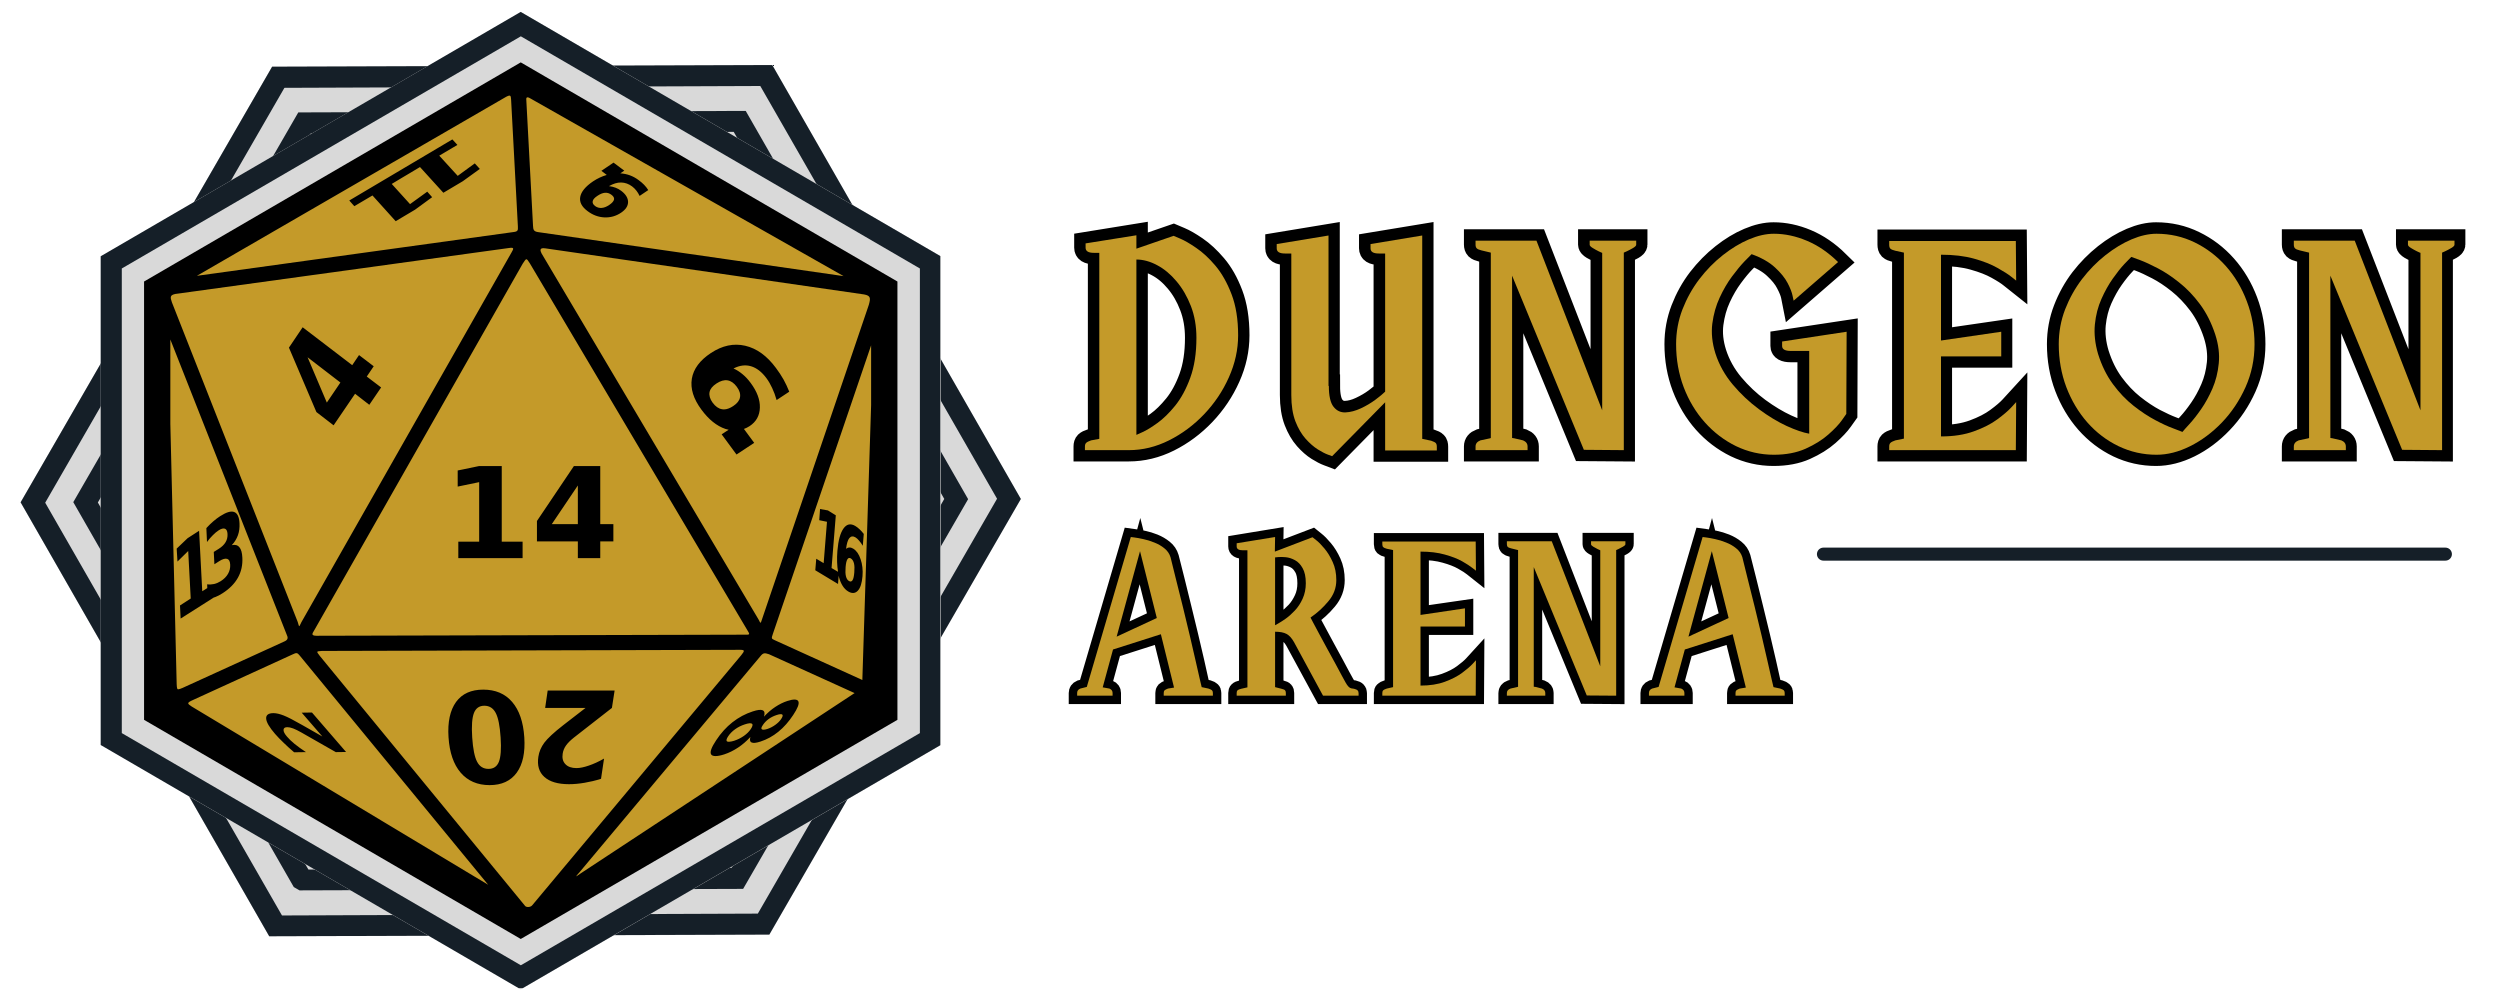<svg version="1.0" preserveAspectRatio="xMidYMid meet" viewBox="14.976 21.521 355.968 143.343" zoomAndPan="magnify" xmlns:xlink="http://www.w3.org/1999/xlink" xmlns="http://www.w3.org/2000/svg" style="max-height: 500px" width="355.968" height="143.343"><defs><g/><clipPath id="8b71cbf15e"><path clip-rule="nonzero" d="M 17 30 L 161 30 L 161 155 L 17 155 Z M 17 30"/></clipPath><clipPath id="6e261c02fc"><path clip-rule="nonzero" d="M 71.625 0 L 178.246 61.559 L 106.59 185.668 L -0.027 124.109 Z M 71.625 0"/></clipPath><clipPath id="c72994ec3e"><path clip-rule="nonzero" d="M 124.934 30.777 L 160.336 92.574 L 124.523 154.605 L 53.305 154.844 L 17.902 93.051 L 53.719 31.016 Z M 124.934 30.777"/></clipPath><clipPath id="9bc63cafcc"><path clip-rule="nonzero" d="M 17 30 L 161 30 L 161 155 L 17 155 Z M 17 30"/></clipPath><clipPath id="8d3affe3b4"><path clip-rule="nonzero" d="M 71.625 0 L 178.363 61.625 L 106.547 186.02 L -0.191 124.395 Z M 71.625 0"/></clipPath><clipPath id="322c5dbc0b"><path clip-rule="nonzero" d="M 71.629 0 L 178.238 61.555 L 106.613 185.609 L 0.004 124.059 Z M 71.629 0"/></clipPath><clipPath id="e7f52768b1"><path clip-rule="nonzero" d="M 124.934 30.777 L 160.332 92.566 L 124.52 154.594 L 53.309 154.832 L 17.91 93.043 L 53.723 31.016 Z M 124.934 30.777"/></clipPath><clipPath id="31e0b6db65"><path clip-rule="nonzero" d="M 25 37 L 153 37 L 153 149 L 25 149 Z M 25 37"/></clipPath><clipPath id="092fa494a6"><path clip-rule="nonzero" d="M 73.469 9.777 L 168.855 64.852 L 104.75 175.887 L 9.363 120.816 Z M 73.469 9.777"/></clipPath><clipPath id="cbf118ad98"><path clip-rule="nonzero" d="M 121.164 37.316 L 152.836 92.602 L 120.793 148.098 L 57.078 148.312 L 25.406 93.027 L 57.449 37.527 Z M 121.164 37.316"/></clipPath><clipPath id="e4b26156ac"><path clip-rule="nonzero" d="M 25 37 L 153 37 L 153 149 L 25 149 Z M 25 37"/></clipPath><clipPath id="4727591298"><path clip-rule="nonzero" d="M 73.469 9.777 L 168.973 64.918 L 105.031 175.668 L 9.527 120.531 Z M 73.469 9.777"/></clipPath><clipPath id="d8121766cf"><path clip-rule="nonzero" d="M 73.469 9.781 L 168.844 64.848 L 104.77 175.832 L 9.391 120.766 Z M 73.469 9.781"/></clipPath><clipPath id="5b3b7713a5"><path clip-rule="nonzero" d="M 121.156 37.312 L 152.824 92.594 L 120.789 148.086 L 57.078 148.301 L 25.41 93.02 L 57.449 37.527 Z M 121.156 37.312"/></clipPath><clipPath id="e1fbd5c888"><path clip-rule="nonzero" d="M 29.316 23.215 L 148.93 23.215 L 148.93 162.457 L 29.316 162.457 Z M 29.316 23.215"/></clipPath><clipPath id="1b2bb09eb6"><path clip-rule="nonzero" d="M 89.125 23.215 L 148.93 58.012 L 148.93 127.609 L 89.125 162.406 L 29.316 127.609 L 29.316 58.012 Z M 89.125 23.215"/></clipPath><clipPath id="6217416479"><path clip-rule="nonzero" d="M 29.316 23.219 L 148.859 23.219 L 148.859 162.223 L 29.316 162.223 Z M 29.316 23.219"/></clipPath><clipPath id="7541c5bae5"><path clip-rule="nonzero" d="M 89.117 23.219 L 148.918 58.012 L 148.918 127.598 L 89.117 162.391 L 29.316 127.598 L 29.316 58.012 Z M 89.117 23.219"/></clipPath><clipPath id="d85da4218c"><path clip-rule="nonzero" d="M 35.488 30.402 L 142.758 30.402 L 142.758 155.266 L 35.488 155.266 Z M 35.488 30.402"/></clipPath><clipPath id="2ec901099a"><path clip-rule="nonzero" d="M 89.125 30.402 L 142.758 61.605 L 142.758 124.016 L 89.125 155.219 L 35.488 124.016 L 35.488 61.605 Z M 89.125 30.402"/></clipPath><clipPath id="ac9995dc15"><path clip-rule="nonzero" d="M 39.23 35 L 139.012 35 L 139.012 150.68 L 39.23 150.68 Z M 39.23 35"/></clipPath></defs><g clip-path="url(#8b71cbf15e)"><g clip-path="url(#6e261c02fc)"><g clip-path="url(#c72994ec3e)"><path fill-rule="nonzero" fill-opacity="1" d="M 71.625 0 L 178.246 61.559 L 106.59 185.668 L -0.027 124.109 Z M 71.625 0" fill="#d9d9d9"/></g></g></g><g clip-path="url(#9bc63cafcc)"><g clip-path="url(#8d3affe3b4)"><g clip-path="url(#322c5dbc0b)"><g clip-path="url(#e7f52768b1)"><path stroke-miterlimit="4" stroke-opacity="1" stroke-width="6.475" stroke="#151f28" d="M 66.421 -0.001 L 132.84 38.644 L 132.84 115.933 L 66.42 154.577 L 0 115.933 L 0.001 38.644 Z M 66.421 -0.001" stroke-linejoin="miter" fill="none" transform="matrix(0.803, 0.463, -0.463, 0.803, 71.627, 0.002)" stroke-linecap="butt"/></g></g></g></g><g clip-path="url(#31e0b6db65)"><g clip-path="url(#092fa494a6)"><g clip-path="url(#cbf118ad98)"><path fill-rule="nonzero" fill-opacity="1" d="M 73.469 9.777 L 168.855 64.852 L 104.75 175.887 L 9.363 120.816 Z M 73.469 9.777" fill="#d9d9d9"/></g></g></g><g clip-path="url(#e4b26156ac)"><g clip-path="url(#4727591298)"><g clip-path="url(#d8121766cf)"><g clip-path="url(#5b3b7713a5)"><path stroke-miterlimit="4" stroke-opacity="1" stroke-width="6.475" stroke="#151f28" d="M 59.421 -0.002 L 118.842 34.574 L 118.845 103.717 L 59.422 138.293 L 0 103.718 L 0.001 34.572 Z M 59.421 -0.002" stroke-linejoin="miter" fill="none" transform="matrix(0.803, 0.463, -0.463, 0.803, 73.468, 9.781)" stroke-linecap="butt"/></g></g></g></g><g clip-path="url(#e1fbd5c888)"><g clip-path="url(#1b2bb09eb6)"><path fill-rule="nonzero" fill-opacity="1" d="M 29.316 23.215 L 148.93 23.215 L 148.93 162.457 L 29.316 162.457 Z M 29.316 23.215" fill="#d9d9d9"/></g></g><g clip-path="url(#6217416479)"><g clip-path="url(#7541c5bae5)"><path stroke-miterlimit="4" stroke-opacity="1" stroke-width="6.475" stroke="#151f28" d="M 64.532 0 L 129.063 37.545 L 129.063 112.635 L 64.532 150.18 L 0.001 112.635 L 0.001 37.545 Z M 64.532 0" stroke-linejoin="miter" fill="none" transform="matrix(0.927, 0, 0, 0.927, 29.316, 23.219)" stroke-linecap="butt"/></g></g><g clip-path="url(#d85da4218c)"><g clip-path="url(#2ec901099a)"><path fill-rule="nonzero" fill-opacity="1" d="M 35.488 30.402 L 142.758 30.402 L 142.758 155.266 L 35.488 155.266 Z M 35.488 30.402" fill="#000000"/></g></g><g clip-path="url(#ac9995dc15)"><path fill-rule="nonzero" fill-opacity="1" d="M 90.191 150.668 C 90.402 150.66 90.645 150.586 90.777 150.398 L 120.52 114.812 C 121.016 114.191 121.047 114.055 120.383 114.047 L 60.812 114.207 C 59.992 114.273 59.988 114.23 60.52 114.926 L 89.742 150.512 C 89.805 150.605 89.984 150.672 90.191 150.668 Z M 84.484 147.5 L 57.664 114.879 C 57.305 114.445 57.219 114.418 56.586 114.723 L 42.445 121.195 C 41.52 121.613 41.648 121.699 42.266 122.117 Z M 97.004 146.309 C 97.016 146.332 97.234 146.172 97.723 145.836 L 136.66 120.207 L 124.473 114.676 C 123.84 114.469 123.648 114.457 123.238 114.969 L 97.543 145.656 C 97.18 146.074 96.992 146.281 97.004 146.309 Z M 84.684 133.312 C 82.965 133.312 81.586 132.719 80.57 131.539 C 79.559 130.359 78.984 128.68 78.84 126.504 C 78.695 124.332 79.062 122.648 79.918 121.465 C 80.777 120.289 82.066 119.715 83.785 119.715 C 85.512 119.715 86.887 120.289 87.898 121.465 C 88.914 122.648 89.488 124.328 89.629 126.504 C 89.773 128.68 89.41 130.359 88.551 131.539 C 87.691 132.719 86.414 133.312 84.684 133.312 Z M 95.992 133.18 C 94.426 133.18 93.246 132.836 92.484 132.145 C 91.719 131.453 91.445 130.504 91.633 129.266 C 91.738 128.555 92.023 127.887 92.484 127.266 C 92.949 126.652 93.844 125.809 95.184 124.77 L 98.352 122.32 L 92.598 122.32 L 92.957 119.848 L 102.488 119.848 L 102.105 122.32 L 96.688 126.547 C 96.203 126.934 95.828 127.301 95.566 127.672 C 95.305 128.039 95.152 128.441 95.094 128.84 C 95 129.453 95.117 129.949 95.477 130.324 C 95.828 130.699 96.363 130.887 97.051 130.887 C 97.574 130.887 98.164 130.754 98.824 130.527 C 99.484 130.305 100.203 129.98 100.984 129.535 L 100.555 132.414 C 99.758 132.668 98.98 132.848 98.219 132.977 C 97.453 133.109 96.707 133.18 95.992 133.18 Z M 84.527 131 C 85.254 131 85.746 130.66 86.012 129.988 C 86.277 129.32 86.367 128.164 86.258 126.523 C 86.148 124.867 85.918 123.719 85.562 123.039 C 85.207 122.359 84.668 122.008 83.941 122.008 C 83.223 122.008 82.727 122.359 82.461 123.039 C 82.195 123.719 82.102 124.867 82.211 126.523 C 82.32 128.164 82.555 129.32 82.91 129.988 C 83.258 130.66 83.801 131 84.527 131 Z M 116.855 129.176 C 116.543 129.176 116.324 129.098 116.227 128.93 C 116.031 128.594 116.277 127.938 116.945 126.93 C 117.613 125.918 118.383 125.059 119.262 124.367 C 120.141 123.676 121.109 123.156 122.16 122.816 C 122.84 122.594 123.309 122.535 123.574 122.656 C 123.844 122.781 123.906 123.094 123.758 123.559 C 124.262 123.02 124.793 122.555 125.352 122.188 C 125.914 121.816 126.484 121.527 127.082 121.332 C 127.977 121.039 128.512 121.062 128.656 121.398 C 128.801 121.738 128.543 122.383 127.914 123.332 C 127.293 124.273 126.594 125.074 125.801 125.715 C 125.016 126.355 124.16 126.816 123.262 127.109 C 122.66 127.305 122.242 127.355 122.004 127.242 C 121.758 127.137 121.703 126.867 121.824 126.457 C 121.273 127.051 120.695 127.551 120.07 127.965 C 119.445 128.379 118.793 128.707 118.113 128.93 C 117.59 129.102 117.168 129.176 116.855 129.176 Z M 56.855 128.637 C 56.32 128.191 55.824 127.727 55.371 127.289 C 54.914 126.852 54.496 126.43 54.133 126.008 C 53.336 125.082 52.91 124.363 52.875 123.848 C 52.836 123.332 53.184 123.066 53.91 123.062 C 54.328 123.062 54.82 123.184 55.371 123.398 C 55.918 123.613 56.789 124.055 58 124.75 L 60.879 126.391 L 57.934 122.996 L 59.395 122.973 L 64.25 128.594 L 62.789 128.613 L 57.867 125.805 C 57.422 125.555 57.039 125.363 56.719 125.242 C 56.398 125.125 56.121 125.062 55.887 125.062 C 55.527 125.062 55.355 125.199 55.348 125.445 C 55.336 125.688 55.492 126.008 55.844 126.41 C 56.109 126.723 56.469 127.078 56.922 127.445 C 57.371 127.816 57.914 128.195 58.539 128.613 Z M 118.855 127.133 C 119.023 127.117 119.25 127.082 119.508 126.996 C 120.031 126.824 120.496 126.586 120.902 126.301 C 121.312 126.012 121.645 125.684 121.891 125.312 C 122.141 124.934 122.195 124.68 122.047 124.57 C 121.902 124.457 121.555 124.488 121.035 124.66 C 120.516 124.828 120.055 125.062 119.645 125.355 C 119.234 125.645 118.902 125.992 118.652 126.367 C 118.406 126.738 118.355 126.977 118.496 127.086 C 118.57 127.141 118.691 127.148 118.855 127.133 Z M 123.734 125.422 C 123.867 125.414 124.043 125.379 124.25 125.312 C 124.672 125.172 125.039 124.969 125.375 124.727 C 125.715 124.48 126 124.207 126.207 123.895 C 126.418 123.574 126.477 123.363 126.363 123.266 C 126.25 123.168 125.973 123.195 125.555 123.332 C 125.137 123.469 124.77 123.648 124.43 123.895 C 124.09 124.141 123.812 124.43 123.602 124.75 C 123.391 125.062 123.328 125.258 123.441 125.355 C 123.5 125.402 123.602 125.434 123.734 125.422 Z M 40.379 119.668 C 40.5 119.66 40.691 119.59 40.984 119.465 L 55.508 112.836 C 56.023 112.602 55.992 112.285 55.801 111.891 L 38.918 69.066 L 40.133 118.949 C 40.168 119.496 40.176 119.684 40.379 119.668 Z M 137.762 118.344 L 139.312 69.809 L 125.016 111.801 C 124.805 112.422 124.809 112.453 125.242 112.656 Z M 60.027 112.047 L 120.949 111.891 C 121.816 111.902 121.781 111.902 121.352 111.191 L 90.418 59.016 C 89.898 58.219 89.953 58.246 89.406 59.059 L 59.688 111.324 C 59.43 111.742 59.242 112.031 60.027 112.047 Z M 57.598 110.676 C 57.652 110.652 57.715 110.441 57.891 110.113 L 87.812 57.465 C 88.137 56.91 88.215 56.711 87.43 56.836 L 39.926 63.379 C 39.172 63.551 39.195 63.82 39.453 64.57 L 57.371 110.09 C 57.488 110.527 57.539 110.699 57.598 110.676 Z M 123.285 110.18 C 123.344 110.141 123.398 109.918 123.512 109.598 L 138.684 64.93 C 138.945 63.98 138.973 63.625 138.012 63.445 L 92.625 56.883 C 91.766 56.754 91.875 57.184 92.086 57.602 L 122.973 109.711 C 123.168 110.105 123.23 110.227 123.289 110.184 Z M 40.695 109.598 L 40.605 107.73 L 42.133 106.742 L 41.773 99.977 L 40.246 101.48 L 40.133 99.637 L 41.684 98.156 L 43.324 97.098 L 43.773 105.707 L 44.492 105.258 L 44.473 104.719 C 44.809 104.766 45.137 104.746 45.461 104.676 C 45.789 104.598 46.098 104.465 46.406 104.27 C 46.863 103.977 47.207 103.637 47.438 103.234 C 47.672 102.832 47.777 102.395 47.754 101.93 C 47.73 101.453 47.59 101.184 47.328 101.098 C 47.066 101.012 46.691 101.105 46.203 101.414 L 45.504 101.863 L 45.414 100.109 L 46.133 99.66 C 46.57 99.387 46.898 99.062 47.102 98.715 C 47.305 98.367 47.395 97.984 47.371 97.547 C 47.352 97.145 47.23 96.895 47.012 96.805 C 46.793 96.719 46.488 96.789 46.113 97.031 C 45.832 97.207 45.559 97.449 45.281 97.727 C 45 98.008 44.719 98.324 44.449 98.695 L 44.359 96.715 C 44.691 96.348 45.016 96.039 45.348 95.75 C 45.68 95.461 46.012 95.215 46.336 95.008 C 47.207 94.453 47.859 94.25 48.316 94.422 C 48.773 94.59 49.035 95.121 49.078 96.02 C 49.109 96.633 49.043 97.203 48.855 97.727 C 48.668 98.246 48.375 98.727 47.977 99.145 C 48.441 99.039 48.801 99.129 49.059 99.438 C 49.316 99.734 49.449 100.223 49.484 100.918 C 49.539 101.957 49.336 102.91 48.855 103.773 C 48.375 104.637 47.629 105.379 46.652 106 C 46.309 106.219 45.969 106.406 45.617 106.539 C 45.547 106.566 45.465 106.582 45.395 106.605 L 45.371 106.629 Z M 136.48 105.953 C 136.25 105.969 136.012 105.895 135.738 105.73 C 135.141 105.367 134.699 104.684 134.434 103.684 C 134.418 103.621 134.406 103.547 134.391 103.48 L 134.301 104.672 L 131.062 102.719 L 131.199 101.078 L 132.254 101.707 L 132.727 95.816 L 131.625 95.59 L 131.738 93.996 L 132.863 94.199 L 133.984 94.895 L 133.379 102.402 L 134.301 102.941 C 134.164 102.082 134.117 101.09 134.211 99.953 C 134.336 98.441 134.633 97.391 135.086 96.762 C 135.543 96.129 136.102 96.016 136.773 96.422 C 136.984 96.551 137.188 96.707 137.379 96.895 C 137.574 97.082 137.781 97.297 137.965 97.547 L 137.828 99.234 C 137.648 98.93 137.457 98.684 137.289 98.492 C 137.125 98.297 136.961 98.141 136.797 98.043 C 136.441 97.828 136.148 97.859 135.918 98.133 C 135.688 98.398 135.543 98.914 135.445 99.66 C 135.602 99.543 135.754 99.48 135.918 99.48 C 136.086 99.473 136.27 99.523 136.457 99.637 C 136.93 99.926 137.273 100.422 137.516 101.145 C 137.762 101.867 137.859 102.688 137.785 103.57 C 137.703 104.551 137.484 105.246 137.109 105.641 C 136.926 105.836 136.711 105.938 136.48 105.953 Z M 136.145 104.312 C 136.227 104.297 136.305 104.234 136.367 104.133 C 136.496 103.93 136.57 103.566 136.617 103.031 C 136.66 102.496 136.652 102.059 136.57 101.73 C 136.488 101.398 136.332 101.16 136.121 101.031 C 135.914 100.906 135.754 100.961 135.629 101.168 C 135.504 101.371 135.422 101.734 135.379 102.27 C 135.336 102.805 135.344 103.238 135.426 103.57 C 135.508 103.902 135.645 104.121 135.852 104.246 C 135.957 104.312 136.059 104.332 136.145 104.312 Z M 100.445 100.988 L 97.254 100.988 L 97.254 98.605 L 91.43 98.605 L 91.43 95.703 L 96.691 87.883 L 100.445 87.883 L 100.445 96.152 L 102.312 96.152 L 102.312 98.605 L 100.445 98.605 Z M 89.387 100.988 L 80.234 100.988 L 80.234 98.648 L 83.203 98.648 L 83.203 90.172 L 80.145 90.805 L 80.145 88.512 L 83.203 87.879 L 86.418 87.879 L 86.418 98.648 L 89.387 98.648 Z M 97.254 96.152 L 97.254 90.645 L 93.543 96.152 Z M 119.844 86.238 L 117.73 83.363 L 118.723 82.711 C 118.57 82.676 118.426 82.648 118.273 82.598 C 117.031 82.18 115.887 81.254 114.855 79.855 C 113.715 78.316 113.258 76.859 113.484 75.449 C 113.719 74.043 114.633 72.82 116.203 71.785 C 117.812 70.723 119.434 70.371 121.082 70.75 C 122.738 71.133 124.195 72.199 125.465 73.922 C 125.867 74.465 126.234 75.004 126.543 75.562 C 126.855 76.121 127.121 76.699 127.355 77.293 L 125.555 78.484 C 125.379 77.852 125.164 77.281 124.926 76.777 C 124.691 76.27 124.43 75.805 124.117 75.383 C 123.445 74.473 122.707 73.906 121.914 73.672 C 121.125 73.438 120.301 73.535 119.418 73.988 C 119.891 74.195 120.316 74.48 120.723 74.82 C 121.133 75.156 121.512 75.574 121.867 76.055 C 122.766 77.27 123.207 78.438 123.172 79.562 C 123.141 80.695 122.656 81.57 121.711 82.195 C 121.449 82.367 121.176 82.496 120.902 82.598 L 122.363 84.578 Z M 62.477 82.082 L 60.027 80.191 L 56.117 71.02 L 58.07 68.121 L 65.129 73.516 L 66.098 72.078 L 68.188 73.672 L 67.199 75.137 L 69.242 76.688 L 67.559 79.16 L 65.535 77.586 Z M 118.16 79.812 C 118.543 79.785 118.945 79.621 119.375 79.34 C 119.945 78.965 120.258 78.559 120.34 78.102 C 120.434 77.648 120.289 77.137 119.891 76.598 C 119.496 76.062 119.051 75.754 118.566 75.676 C 118.086 75.598 117.562 75.75 116.992 76.125 C 116.422 76.5 116.094 76.906 116.004 77.359 C 115.918 77.816 116.059 78.332 116.453 78.867 C 116.852 79.406 117.301 79.711 117.777 79.789 C 117.898 79.809 118.035 79.82 118.16 79.809 Z M 61.512 78.844 L 63.445 75.988 L 58.77 72.391 Z M 135.09 60.836 L 90.555 35.57 C 89.977 35.219 89.844 35.348 89.926 35.953 L 90.871 53.664 C 90.895 54.238 90.973 54.469 91.566 54.566 L 135.086 60.836 Z M 43.012 60.793 L 88.223 54.543 C 88.816 54.453 88.711 54.164 88.715 53.734 L 87.75 35.703 C 87.699 35.156 87.715 34.961 87.051 35.301 Z M 71.316 53.016 L 68.012 49.352 L 65.426 50.879 L 64.707 50.07 L 71.496 46.047 L 72.598 45.395 L 79.387 41.371 L 80.105 42.156 L 77.52 43.684 L 80.148 46.562 L 82.578 44.785 L 83.297 45.574 L 80.867 47.328 L 78.105 48.969 L 74.777 45.305 L 73.316 46.18 L 72.215 46.832 L 70.754 47.711 L 73.359 50.586 L 75.812 48.812 L 76.508 49.598 L 74.078 51.375 Z M 101.035 52.477 C 100.16 52.434 99.367 52.133 98.629 51.574 C 97.805 50.957 97.457 50.289 97.594 49.551 C 97.73 48.816 98.34 48.078 99.414 47.348 C 100.055 46.918 100.715 46.621 101.371 46.43 L 100.605 45.844 L 102.336 44.676 L 103.867 45.82 L 103.305 46.203 C 104.262 46.266 105.125 46.578 105.91 47.168 C 106.207 47.391 106.477 47.609 106.699 47.844 C 106.926 48.078 107.117 48.328 107.281 48.586 L 106.047 49.418 C 105.914 49.137 105.77 48.898 105.598 48.676 C 105.422 48.457 105.223 48.242 104.988 48.07 C 104.504 47.703 103.969 47.52 103.418 47.508 C 102.859 47.496 102.293 47.68 101.684 48.023 C 102.027 48.066 102.34 48.137 102.629 48.25 C 102.922 48.359 103.184 48.508 103.438 48.699 C 104.082 49.184 104.406 49.727 104.406 50.293 C 104.398 50.863 104.066 51.359 103.418 51.801 C 102.699 52.289 101.906 52.512 101.035 52.477 Z M 100.652 51.125 C 100.992 51.102 101.344 50.961 101.73 50.699 C 102.121 50.434 102.352 50.176 102.406 49.934 C 102.457 49.695 102.328 49.473 102.047 49.262 C 101.762 49.047 101.461 48.945 101.125 48.969 C 100.781 48.992 100.414 49.152 100.023 49.418 C 99.633 49.68 99.422 49.918 99.371 50.16 C 99.316 50.402 99.422 50.641 99.707 50.855 C 99.992 51.07 100.312 51.152 100.652 51.125 Z M 100.652 51.125" fill="#c49a29"/></g><path stroke-miterlimit="4" stroke-opacity="1" stroke-width="3.483" stroke="#000000" d="M 27.121 43.517 C 27.49 43.636 27.734 43.761 27.859 43.891 C 27.983 44.011 28.052 44.192 28.052 44.442 L 28.052 44.998 L 17.879 44.998 L 17.879 44.442 C 17.879 44.192 17.941 44.011 18.06 43.891 C 18.191 43.761 18.424 43.636 18.764 43.517 L 20.013 43.335 L 17.277 32.276 L 7.382 35.433 L 5.247 43.278 L 6.644 43.517 C 7.075 43.704 7.291 44.016 7.291 44.442 L 7.291 44.998 L -0.043 44.998 L -0.043 44.442 C -0.043 44.016 0.172 43.704 0.598 43.517 L 1.949 43.187 L 11.055 12.163 C 11.055 12.163 11.299 12.197 11.793 12.265 C 12.292 12.328 12.911 12.436 13.649 12.583 C 14.399 12.737 15.159 12.969 15.931 13.276 C 16.703 13.588 17.396 13.991 18.015 14.491 C 18.634 14.979 19.054 15.603 19.275 16.347 C 19.616 17.647 20.007 19.208 20.456 21.019 C 20.904 22.824 21.381 24.737 21.869 26.758 C 22.369 28.768 22.852 30.749 23.311 32.696 C 23.777 34.649 24.191 36.415 24.549 37.993 C 24.901 39.566 25.185 40.831 25.395 41.791 C 25.616 42.75 25.724 43.233 25.724 43.233 Z M 8.131 32.787 L 16.442 28.933 L 12.957 15.092 Z M 57.265 43.562 C 57.634 43.653 57.878 43.766 58.003 43.914 C 58.128 44.05 58.196 44.238 58.196 44.487 L 58.196 44.998 L 50.844 44.998 L 44.815 33.9 C 44.344 33.06 43.833 32.498 43.271 32.208 C 42.721 31.919 41.937 31.771 40.915 31.771 L 40.915 43.233 L 42.261 43.562 C 42.635 43.653 42.874 43.761 42.976 43.891 C 43.084 44.011 43.135 44.192 43.135 44.442 L 43.135 44.998 L 32.968 44.998 L 32.968 44.442 C 32.968 44.192 33.025 44.011 33.149 43.891 C 33.274 43.761 33.524 43.653 33.899 43.562 L 35.199 43.278 L 35.199 14.911 L 34.268 14.911 C 33.399 14.911 32.968 14.644 32.968 14.116 L 32.968 13.469 L 40.915 12.163 L 40.87 15.183 L 48.67 12.209 C 48.67 12.209 48.914 12.407 49.408 12.799 C 49.908 13.185 50.481 13.764 51.128 14.536 C 51.781 15.308 52.349 16.234 52.843 17.323 C 53.342 18.408 53.592 19.662 53.592 21.087 C 53.592 22.699 53.047 24.153 51.957 25.453 C 50.878 26.753 49.641 27.882 48.25 28.842 C 48.278 28.933 48.466 29.285 48.806 29.886 C 49.147 30.494 49.561 31.266 50.055 32.208 C 50.549 33.151 51.094 34.155 51.684 35.228 C 52.275 36.29 52.831 37.312 53.353 38.288 C 53.881 39.265 54.336 40.116 54.722 40.849 C 55.119 41.575 55.374 42.046 55.494 42.256 C 55.897 43.006 56.288 43.409 56.674 43.471 C 57.066 43.528 57.265 43.562 57.265 43.562 Z M 40.915 30.42 C 40.915 30.42 41.12 30.301 41.54 30.068 C 41.954 29.835 42.477 29.495 43.112 29.046 C 43.748 28.603 44.384 28.036 45.02 27.36 C 45.656 26.668 46.184 25.856 46.615 24.919 C 47.058 23.977 47.274 22.915 47.274 21.734 C 47.274 20.406 47.058 19.361 46.615 18.606 C 46.184 17.84 45.656 17.289 45.02 16.949 C 44.384 16.608 43.748 16.409 43.112 16.347 C 42.477 16.29 41.954 16.279 41.54 16.324 C 41.12 16.37 40.915 16.392 40.915 16.392 Z M 71.009 42.915 C 72.927 42.915 74.608 42.648 76.038 42.12 C 77.486 41.592 78.678 40.979 79.615 40.281 C 80.557 39.588 81.267 38.981 81.744 38.459 C 82.226 37.931 82.47 37.664 82.47 37.664 L 82.425 44.998 L 63.106 44.998 L 63.106 44.442 C 63.106 44.192 63.163 44.011 63.288 43.891 C 63.413 43.761 63.663 43.636 64.032 43.517 L 65.337 43.233 L 65.337 14.865 L 64.032 14.582 C 63.663 14.491 63.413 14.383 63.288 14.264 C 63.163 14.133 63.106 13.929 63.106 13.651 L 63.106 13.094 L 82.425 13.094 L 82.47 19.14 C 82.47 19.14 82.226 18.947 81.744 18.561 C 81.267 18.169 80.557 17.709 79.615 17.187 C 78.678 16.659 77.486 16.194 76.038 15.796 C 74.608 15.388 72.927 15.183 71.009 15.183 L 71.009 28.274 L 80.199 26.94 L 80.199 30.693 L 71.009 30.693 Z M 106.296 13.049 L 113.404 13.049 L 113.404 13.651 C 113.404 13.809 113.239 13.985 112.915 14.173 C 112.592 14.354 112.274 14.513 111.962 14.661 C 111.655 14.797 111.496 14.865 111.496 14.865 L 111.496 44.998 L 105.411 44.953 L 94.46 18.391 L 94.46 43.142 L 94.778 43.187 L 96.123 43.517 C 96.594 43.704 96.827 44.016 96.827 44.442 L 96.827 44.998 L 88.879 44.998 L 88.879 44.442 C 88.879 44.016 89.129 43.704 89.629 43.517 L 91.116 43.187 L 91.201 43.142 L 91.201 14.865 L 89.81 14.536 C 89.441 14.445 89.192 14.337 89.061 14.218 C 88.942 14.088 88.879 13.9 88.879 13.651 L 88.879 13.049 L 98.167 13.049 L 108.198 38.913 L 108.198 14.911 L 108.107 14.865 C 108.107 14.865 107.959 14.797 107.664 14.661 C 107.369 14.513 107.068 14.354 106.762 14.173 C 106.449 13.985 106.296 13.809 106.296 13.651 Z M 145.444 43.517 C 145.813 43.636 146.057 43.761 146.182 43.891 C 146.307 44.011 146.375 44.192 146.375 44.442 L 146.375 44.998 L 136.202 44.998 L 136.202 44.442 C 136.202 44.192 136.264 44.011 136.384 43.891 C 136.514 43.761 136.747 43.636 137.088 43.517 L 138.337 43.335 L 135.6 32.276 L 125.705 35.433 L 123.571 43.278 L 124.967 43.517 C 125.399 43.704 125.615 44.016 125.615 44.442 L 125.615 44.998 L 118.28 44.998 L 118.28 44.442 C 118.28 44.016 118.496 43.704 118.927 43.517 L 120.273 43.187 L 129.378 12.163 C 129.378 12.163 129.623 12.197 130.116 12.265 C 130.616 12.328 131.235 12.436 131.973 12.583 C 132.722 12.737 133.483 12.969 134.255 13.276 C 135.027 13.588 135.719 13.991 136.338 14.491 C 136.957 14.979 137.377 15.603 137.599 16.347 C 137.939 17.647 138.331 19.208 138.779 21.019 C 139.233 22.824 139.705 24.737 140.193 26.758 C 140.692 28.768 141.175 30.749 141.635 32.696 C 142.1 34.649 142.515 36.415 142.872 37.993 C 143.224 39.566 143.508 40.831 143.718 41.791 C 143.94 42.75 144.047 43.233 144.047 43.233 Z M 126.455 32.787 L 134.766 28.933 L 131.28 15.092 Z M 126.455 32.787" stroke-linejoin="miter" fill="none" transform="matrix(0.688, 0, 0, 0.688, 168.378, 89.615)" stroke-linecap="butt"/><g fill-opacity="1" fill="#c49a29"><g transform="translate(168.378, 120.579)"><g><path d="M 18.656 -1.016 C 18.914 -0.93 19.086 -0.848 19.172 -0.766 C 19.254 -0.68 19.297 -0.555 19.297 -0.391 L 19.297 0 L 12.297 0 L 12.297 -0.391 C 12.297 -0.555 12.336 -0.68 12.422 -0.766 C 12.516 -0.848 12.676 -0.93 12.906 -1.016 L 13.766 -1.156 L 11.891 -8.75 L 5.078 -6.578 L 3.609 -1.188 L 4.562 -1.016 C 4.863 -0.891 5.016 -0.68 5.016 -0.391 L 5.016 0 L -0.031 0 L -0.031 -0.391 C -0.031 -0.68 0.117 -0.891 0.422 -1.016 L 1.344 -1.25 L 7.609 -22.594 C 7.609 -22.594 7.773 -22.57 8.109 -22.531 C 8.453 -22.488 8.879 -22.41 9.391 -22.297 C 9.898 -22.191 10.422 -22.031 10.953 -21.812 C 11.492 -21.602 11.973 -21.328 12.391 -20.984 C 12.816 -20.648 13.109 -20.227 13.266 -19.719 C 13.492 -18.82 13.758 -17.75 14.062 -16.5 C 14.375 -15.258 14.703 -13.945 15.047 -12.562 C 15.391 -11.176 15.719 -9.812 16.031 -8.469 C 16.352 -7.125 16.633 -5.906 16.875 -4.812 C 17.125 -3.727 17.32 -2.859 17.469 -2.203 C 17.625 -1.547 17.703 -1.219 17.703 -1.219 Z M 5.594 -8.406 L 11.312 -11.062 L 8.922 -20.578 Z M 5.594 -8.406"/></g></g></g><g fill-opacity="1" fill="#c49a29"><g transform="translate(190.266, 120.579)"><g><path d="M 17.516 -0.984 C 17.766 -0.922 17.93 -0.844 18.016 -0.75 C 18.109 -0.656 18.156 -0.52 18.156 -0.344 L 18.156 0 L 13.094 0 L 8.953 -7.641 C 8.629 -8.211 8.273 -8.598 7.891 -8.797 C 7.504 -9.004 6.961 -9.109 6.266 -9.109 L 6.266 -1.219 L 7.188 -0.984 C 7.445 -0.922 7.613 -0.848 7.688 -0.766 C 7.758 -0.68 7.797 -0.555 7.797 -0.391 L 7.797 0 L 0.797 0 L 0.797 -0.391 C 0.797 -0.555 0.836 -0.68 0.922 -0.766 C 1.004 -0.848 1.176 -0.922 1.438 -0.984 L 2.328 -1.188 L 2.328 -20.703 L 1.688 -20.703 C 1.094 -20.703 0.797 -20.883 0.797 -21.25 L 0.797 -21.703 L 6.266 -22.594 L 6.234 -20.516 L 11.594 -22.562 C 11.594 -22.562 11.766 -22.426 12.109 -22.156 C 12.453 -21.895 12.848 -21.492 13.297 -20.953 C 13.742 -20.422 14.133 -19.781 14.469 -19.031 C 14.812 -18.289 14.984 -17.43 14.984 -16.453 C 14.984 -15.348 14.609 -14.348 13.859 -13.453 C 13.117 -12.555 12.27 -11.781 11.312 -11.125 C 11.332 -11.062 11.457 -10.82 11.688 -10.406 C 11.926 -9.988 12.211 -9.453 12.547 -8.797 C 12.891 -8.148 13.266 -7.457 13.672 -6.719 C 14.078 -5.988 14.461 -5.285 14.828 -4.609 C 15.191 -3.941 15.504 -3.359 15.766 -2.859 C 16.035 -2.359 16.211 -2.035 16.297 -1.891 C 16.578 -1.379 16.848 -1.098 17.109 -1.047 C 17.379 -1.004 17.516 -0.984 17.516 -0.984 Z M 6.266 -10.031 C 6.266 -10.031 6.406 -10.109 6.688 -10.266 C 6.977 -10.43 7.344 -10.664 7.781 -10.969 C 8.219 -11.281 8.656 -11.672 9.094 -12.141 C 9.531 -12.609 9.895 -13.164 10.188 -13.812 C 10.488 -14.469 10.641 -15.203 10.641 -16.016 C 10.641 -16.922 10.488 -17.633 10.188 -18.156 C 9.895 -18.688 9.531 -19.066 9.094 -19.297 C 8.656 -19.535 8.219 -19.676 7.781 -19.719 C 7.344 -19.758 6.977 -19.766 6.688 -19.734 C 6.406 -19.703 6.266 -19.688 6.266 -19.688 Z M 6.266 -10.031"/></g></g></g><g fill-opacity="1" fill="#c49a29"><g transform="translate(211.004, 120.579)"><g><path d="M 6.234 -1.438 C 7.555 -1.438 8.711 -1.617 9.703 -1.984 C 10.691 -2.348 11.508 -2.77 12.156 -3.25 C 12.801 -3.727 13.289 -4.145 13.625 -4.5 C 13.957 -4.863 14.125 -5.047 14.125 -5.047 L 14.094 0 L 0.797 0 L 0.797 -0.391 C 0.797 -0.555 0.836 -0.68 0.922 -0.766 C 1.004 -0.848 1.176 -0.93 1.438 -1.016 L 2.328 -1.219 L 2.328 -20.734 L 1.438 -20.922 C 1.176 -20.992 1.004 -21.07 0.922 -21.156 C 0.836 -21.238 0.797 -21.375 0.797 -21.562 L 0.797 -21.953 L 14.094 -21.953 L 14.125 -17.797 C 14.125 -17.797 13.957 -17.926 13.625 -18.188 C 13.289 -18.457 12.801 -18.773 12.156 -19.141 C 11.508 -19.504 10.691 -19.82 9.703 -20.094 C 8.711 -20.375 7.555 -20.516 6.234 -20.516 L 6.234 -11.5 L 12.562 -12.438 L 12.562 -9.844 L 6.234 -9.844 Z M 6.234 -1.438"/></g></g></g><g fill-opacity="1" fill="#c49a29"><g transform="translate(228.802, 120.579)"><g><path d="M 12.719 -21.984 L 17.609 -21.984 L 17.609 -21.562 C 17.609 -21.457 17.492 -21.344 17.266 -21.219 C 17.047 -21.094 16.828 -20.977 16.609 -20.875 C 16.398 -20.781 16.297 -20.734 16.297 -20.734 L 16.297 0 L 12.109 -0.031 L 4.562 -18.312 L 4.562 -1.281 L 4.797 -1.25 L 5.719 -1.016 C 6.039 -0.891 6.203 -0.68 6.203 -0.391 L 6.203 0 L 0.734 0 L 0.734 -0.391 C 0.734 -0.68 0.906 -0.891 1.25 -1.016 L 2.266 -1.25 L 2.328 -1.281 L 2.328 -20.734 L 1.375 -20.969 C 1.113 -21.031 0.941 -21.102 0.859 -21.188 C 0.773 -21.27 0.734 -21.395 0.734 -21.562 L 0.734 -21.984 L 7.125 -21.984 L 14.031 -4.188 L 14.031 -20.703 L 13.969 -20.734 C 13.969 -20.734 13.863 -20.781 13.656 -20.875 C 13.457 -20.977 13.25 -21.094 13.031 -21.219 C 12.82 -21.344 12.719 -21.457 12.719 -21.562 Z M 12.719 -21.984"/></g></g></g><g fill-opacity="1" fill="#c49a29"><g transform="translate(249.796, 120.579)"><g><path d="M 18.656 -1.016 C 18.914 -0.93 19.086 -0.848 19.172 -0.766 C 19.254 -0.68 19.297 -0.555 19.297 -0.391 L 19.297 0 L 12.297 0 L 12.297 -0.391 C 12.297 -0.555 12.336 -0.68 12.422 -0.766 C 12.516 -0.848 12.676 -0.93 12.906 -1.016 L 13.766 -1.156 L 11.891 -8.75 L 5.078 -6.578 L 3.609 -1.188 L 4.562 -1.016 C 4.863 -0.891 5.016 -0.68 5.016 -0.391 L 5.016 0 L -0.031 0 L -0.031 -0.391 C -0.031 -0.68 0.117 -0.891 0.422 -1.016 L 1.344 -1.25 L 7.609 -22.594 C 7.609 -22.594 7.773 -22.57 8.109 -22.531 C 8.453 -22.488 8.879 -22.41 9.391 -22.297 C 9.898 -22.191 10.422 -22.031 10.953 -21.812 C 11.492 -21.602 11.973 -21.328 12.391 -20.984 C 12.816 -20.648 13.109 -20.227 13.266 -19.719 C 13.492 -18.82 13.758 -17.75 14.062 -16.5 C 14.375 -15.258 14.703 -13.945 15.047 -12.562 C 15.391 -11.176 15.719 -9.812 16.031 -8.469 C 16.352 -7.125 16.633 -5.906 16.875 -4.812 C 17.125 -3.727 17.32 -2.859 17.469 -2.203 C 17.625 -1.547 17.703 -1.219 17.703 -1.219 Z M 5.594 -8.406 L 11.312 -11.062 L 8.922 -20.578 Z M 5.594 -8.406"/></g></g></g><path stroke-miterlimit="4" stroke-opacity="1" stroke-width="3.483" stroke="#000000" d="M 9.012 42.674 C 9.012 42.674 9.321 42.536 9.932 42.256 C 10.552 41.975 11.313 41.511 12.209 40.862 C 13.109 40.214 14.017 39.322 14.933 38.196 C 15.846 37.062 16.616 35.648 17.235 33.944 C 17.854 32.245 18.164 30.22 18.164 27.868 C 18.164 26.098 17.884 24.491 17.323 23.039 C 16.766 21.578 16.034 20.318 15.134 19.251 C 14.243 18.18 13.264 17.36 12.188 16.79 C 11.121 16.217 10.066 15.928 9.012 15.928 C 9.012 17.041 9.012 18.473 9.012 20.226 C 9.012 21.971 9.012 23.855 9.012 25.872 C 9.012 27.885 9.012 29.881 9.012 31.86 C 9.012 33.84 9.012 35.644 9.012 37.267 C 9.012 38.891 9.012 40.201 9.012 41.189 C 9.012 42.18 9.012 42.674 9.012 42.674 Z M 14.67 12.3 C 14.67 12.3 15.005 12.442 15.67 12.723 C 16.335 12.999 17.156 13.472 18.131 14.137 C 19.11 14.803 20.089 15.711 21.064 16.857 C 22.039 18 22.86 19.448 23.525 21.201 C 24.19 22.946 24.525 25.047 24.525 27.495 C 24.525 29.663 24.061 31.793 23.128 33.878 C 22.198 35.962 20.939 37.845 19.344 39.523 C 17.746 41.193 15.959 42.524 13.979 43.515 C 12 44.503 9.953 45.001 7.844 45.001 C 7.844 45.001 7.618 45.001 7.166 45.001 C 6.718 45.001 6.166 45.001 5.501 45.001 C 4.835 45.001 4.17 45.001 3.504 45.001 C 2.839 45.001 2.278 45.001 1.826 45.001 C 1.378 45.001 1.157 45.001 1.157 45.001 L 1.157 44.445 C 1.157 44.193 1.215 44.009 1.336 43.888 C 1.466 43.762 1.717 43.637 2.086 43.515 L 3.345 43.277 L 3.345 14.907 L 2.504 14.907 C 1.675 14.907 1.257 14.644 1.257 14.116 L 1.257 13.468 L 9.012 12.212 L 9.012 14.25 Z M 53.966 43.561 C 54.335 43.683 54.573 43.8 54.678 43.913 C 54.795 44.018 54.849 44.21 54.849 44.491 L 54.849 45.047 L 46.948 45.047 L 46.948 37.711 L 38.863 45.93 C 38.863 45.93 38.654 45.851 38.239 45.692 C 37.825 45.541 37.306 45.273 36.687 44.888 C 36.067 44.503 35.448 43.959 34.829 43.264 C 34.209 42.561 33.69 41.67 33.272 40.59 C 32.858 39.51 32.648 38.18 32.648 36.598 L 32.648 14.999 L 31.673 14.999 C 30.836 14.999 30.418 14.736 30.418 14.208 L 30.418 13.56 L 38.306 12.258 L 38.306 35.204 L 38.352 35.204 C 38.352 36.715 38.591 37.774 39.068 38.381 C 39.549 38.983 40.164 39.272 40.905 39.238 C 41.654 39.209 42.437 39.004 43.253 38.615 C 44.073 38.23 44.818 37.795 45.484 37.301 C 46.149 36.803 46.639 36.397 46.948 36.087 L 46.948 14.999 L 45.973 14.999 C 45.14 14.999 44.726 14.736 44.726 14.208 L 44.726 13.56 L 52.615 12.258 L 52.615 43.277 Z M 78.155 13.049 L 85.261 13.049 L 85.261 13.652 C 85.261 13.811 85.098 13.982 84.776 14.171 C 84.45 14.355 84.131 14.518 83.822 14.66 C 83.512 14.794 83.357 14.865 83.357 14.865 L 83.357 45.001 L 77.268 44.955 L 66.316 18.389 L 66.316 43.139 L 66.634 43.185 L 67.982 43.515 C 68.45 43.704 68.685 44.013 68.685 44.445 L 68.685 45.001 L 60.738 45.001 L 60.738 44.445 C 60.738 44.013 60.989 43.704 61.487 43.515 L 62.972 43.185 L 63.064 43.139 L 63.064 14.865 L 61.667 14.535 C 61.298 14.443 61.047 14.338 60.922 14.217 C 60.8 14.091 60.738 13.899 60.738 13.652 L 60.738 13.049 L 70.024 13.049 L 80.06 38.912 L 80.06 14.907 L 79.967 14.865 C 79.967 14.865 79.821 14.794 79.524 14.66 C 79.231 14.518 78.93 14.355 78.62 14.171 C 78.31 13.982 78.155 13.811 78.155 13.652 Z M 117.301 39.477 C 117.301 39.477 117.075 39.795 116.623 40.431 C 116.176 41.067 115.489 41.795 114.56 42.62 C 113.635 43.436 112.485 44.152 111.099 44.775 C 109.727 45.386 108.107 45.692 106.249 45.692 C 104.207 45.692 102.282 45.252 100.465 44.378 C 98.657 43.49 97.071 42.281 95.703 40.749 C 94.343 39.213 93.276 37.426 92.497 35.384 C 91.723 33.346 91.338 31.166 91.338 28.843 C 91.338 26.985 91.664 25.211 92.313 23.524 C 92.966 21.833 93.824 20.289 94.887 18.9 C 95.962 17.51 97.155 16.297 98.469 15.259 C 99.787 14.217 101.114 13.413 102.462 12.844 C 103.813 12.271 105.077 11.986 106.249 11.986 C 107.919 11.986 109.597 12.338 111.283 13.049 C 112.974 13.76 114.564 14.844 116.046 16.305 L 109.262 22.202 C 109.262 22.202 109.212 21.946 109.107 21.44 C 108.998 20.925 108.743 20.285 108.333 19.511 C 107.935 18.732 107.299 17.945 106.429 17.142 C 105.567 16.334 104.378 15.648 102.859 15.091 C 102.708 15.25 102.344 15.623 101.771 16.213 C 101.194 16.795 100.562 17.56 99.867 18.502 C 99.168 19.448 98.54 20.523 97.984 21.733 C 97.423 22.942 97.05 24.269 96.862 25.713 C 96.678 27.152 96.837 28.655 97.335 30.228 C 97.896 31.965 98.775 33.555 99.98 34.999 C 101.189 36.435 102.516 37.686 103.968 38.753 C 105.429 39.82 106.843 40.67 108.22 41.306 C 109.605 41.938 110.744 42.335 111.635 42.494 C 111.635 41.812 111.635 40.954 111.635 39.921 C 111.635 38.879 111.635 37.786 111.635 36.644 C 111.635 35.497 111.635 34.417 111.635 33.413 C 111.635 32.409 111.635 31.58 111.635 30.931 C 111.635 30.278 111.635 29.923 111.635 29.864 L 108.856 29.864 C 107.956 29.864 107.509 29.613 107.509 29.115 L 107.509 28.425 L 117.347 26.939 Z M 131.748 42.913 C 133.669 42.913 135.347 42.649 136.782 42.122 C 138.226 41.59 139.415 40.979 140.352 40.285 C 141.298 39.59 142.009 38.979 142.486 38.46 C 142.968 37.929 143.21 37.665 143.21 37.665 L 143.164 45.001 L 123.847 45.001 L 123.847 44.445 C 123.847 44.193 123.905 44.009 124.027 43.888 C 124.156 43.762 124.403 43.637 124.776 43.515 L 126.077 43.231 L 126.077 14.865 L 124.776 14.581 C 124.403 14.489 124.156 14.384 124.027 14.263 C 123.905 14.133 123.847 13.932 123.847 13.652 L 123.847 13.095 L 143.164 13.095 L 143.21 19.138 C 143.21 19.138 142.968 18.946 142.486 18.561 C 142.009 18.167 141.298 17.711 140.352 17.188 C 139.415 16.661 138.226 16.196 136.782 15.794 C 135.347 15.384 133.669 15.183 131.748 15.183 L 131.748 28.278 L 140.942 26.939 L 140.942 30.693 L 131.748 30.693 Z M 164.621 11.986 C 166.701 11.986 168.642 12.425 170.45 13.309 C 172.262 14.187 173.848 15.393 175.209 16.928 C 176.569 18.46 177.636 20.251 178.406 22.289 C 179.184 24.332 179.573 26.516 179.573 28.843 C 179.573 31.166 179.117 33.346 178.205 35.384 C 177.288 37.426 176.087 39.222 174.598 40.77 C 173.116 42.319 171.501 43.528 169.747 44.398 C 167.998 45.261 166.29 45.692 164.621 45.692 C 162.578 45.692 160.653 45.261 158.837 44.398 C 157.033 43.528 155.443 42.319 154.075 40.77 C 152.714 39.222 151.647 37.426 150.869 35.384 C 150.095 33.346 149.71 31.166 149.71 28.843 C 149.71 26.985 150.036 25.211 150.685 23.524 C 151.338 21.833 152.195 20.289 153.258 18.9 C 154.334 17.51 155.527 16.297 156.841 15.259 C 158.159 14.217 159.49 13.413 160.833 12.844 C 162.185 12.271 163.449 11.986 164.621 11.986 Z M 168.567 42.21 C 168.755 42.001 169.119 41.599 169.655 41.009 C 170.199 40.419 170.789 39.669 171.421 38.753 C 172.057 37.836 172.631 36.794 173.137 35.623 C 173.648 34.442 173.974 33.158 174.112 31.768 C 174.254 30.371 174.079 28.902 173.589 27.357 C 172.999 25.558 172.216 24.009 171.241 22.708 C 170.266 21.411 169.211 20.31 168.077 19.41 C 166.952 18.51 165.868 17.795 164.826 17.255 C 163.788 16.711 162.901 16.301 162.16 16.02 C 161.419 15.74 160.955 15.573 160.766 15.51 C 160.616 15.669 160.268 16.037 159.724 16.61 C 159.18 17.175 158.59 17.912 157.954 18.808 C 157.318 19.707 156.736 20.749 156.209 21.925 C 155.686 23.097 155.355 24.399 155.209 25.826 C 155.075 27.249 155.242 28.751 155.711 30.329 C 156.267 32.091 157.025 33.622 157.975 34.92 C 158.937 36.221 159.979 37.322 161.105 38.222 C 162.239 39.121 163.332 39.849 164.382 40.41 C 165.441 40.958 166.349 41.377 167.102 41.657 C 167.868 41.934 168.354 42.122 168.567 42.21 Z M 202.98 13.049 L 210.086 13.049 L 210.086 13.652 C 210.086 13.811 209.923 13.982 209.6 14.171 C 209.274 14.355 208.956 14.518 208.646 14.66 C 208.337 14.794 208.182 14.865 208.182 14.865 L 208.182 45.001 L 202.093 44.955 L 191.141 18.389 L 191.141 43.139 L 191.459 43.185 L 192.806 43.515 C 193.275 43.704 193.509 44.013 193.509 44.445 L 193.509 45.001 L 185.562 45.001 L 185.562 44.445 C 185.562 44.013 185.813 43.704 186.311 43.515 L 187.797 43.185 L 187.889 43.139 L 187.889 14.865 L 186.491 14.535 C 186.123 14.443 185.872 14.338 185.746 14.217 C 185.625 14.091 185.562 13.899 185.562 13.652 L 185.562 13.049 L 194.848 13.049 L 204.884 38.912 L 204.884 14.907 L 204.792 14.865 C 204.792 14.865 204.645 14.794 204.348 14.66 C 204.055 14.518 203.754 14.355 203.444 14.171 C 203.135 13.982 202.98 13.811 202.98 13.652 Z M 202.98 13.049" stroke-linejoin="miter" fill="none" transform="matrix(0.933, 0, 0, 0.933, 168.378, 43.613)" stroke-linecap="butt"/><g fill-opacity="1" fill="#c49a29"><g transform="translate(168.378, 85.616)"><g><path d="M 8.406 -2.172 C 8.406 -2.172 8.691 -2.301 9.266 -2.562 C 9.848 -2.82 10.555 -3.254 11.391 -3.859 C 12.234 -4.461 13.082 -5.289 13.938 -6.344 C 14.789 -7.406 15.504 -8.727 16.078 -10.312 C 16.66 -11.906 16.953 -13.801 16.953 -16 C 16.953 -17.645 16.691 -19.145 16.172 -20.5 C 15.648 -21.852 14.969 -23.031 14.125 -24.031 C 13.289 -25.031 12.375 -25.797 11.375 -26.328 C 10.375 -26.867 9.383 -27.141 8.406 -27.141 C 8.406 -26.098 8.406 -24.758 8.406 -23.125 C 8.406 -21.488 8.406 -19.734 8.406 -17.859 C 8.406 -15.984 8.406 -14.117 8.406 -12.266 C 8.406 -10.422 8.406 -8.738 8.406 -7.219 C 8.406 -5.695 8.406 -4.473 8.406 -3.547 C 8.406 -2.629 8.406 -2.172 8.406 -2.172 Z M 13.703 -30.516 C 13.703 -30.516 14.008 -30.383 14.625 -30.125 C 15.25 -29.863 16.016 -29.422 16.922 -28.797 C 17.836 -28.18 18.75 -27.336 19.656 -26.266 C 20.562 -25.191 21.328 -23.836 21.953 -22.203 C 22.578 -20.578 22.891 -18.625 22.891 -16.344 C 22.891 -14.32 22.453 -12.332 21.578 -10.375 C 20.711 -8.426 19.535 -6.672 18.047 -5.109 C 16.566 -3.555 14.898 -2.316 13.047 -1.391 C 11.191 -0.461 9.285 0 7.328 0 C 7.328 0 7.113 0 6.688 0 C 6.27 0 5.75 0 5.125 0 C 4.508 0 3.891 0 3.266 0 C 2.648 0 2.129 0 1.703 0 C 1.285 0 1.078 0 1.078 0 L 1.078 -0.516 C 1.078 -0.742 1.133 -0.914 1.25 -1.031 C 1.375 -1.156 1.609 -1.273 1.953 -1.391 L 3.125 -1.609 L 3.125 -28.094 L 2.344 -28.094 C 1.562 -28.094 1.172 -28.336 1.172 -28.828 L 1.172 -29.438 L 8.406 -30.594 L 8.406 -28.688 Z M 13.703 -30.516"/></g></g></g><g fill-opacity="1" fill="#c49a29"><g transform="translate(195.858, 85.616)"><g><path d="M 22.891 -1.344 C 23.234 -1.227 23.453 -1.117 23.547 -1.016 C 23.648 -0.91 23.703 -0.734 23.703 -0.484 L 23.703 0.047 L 16.344 0.047 L 16.344 -6.812 L 8.797 0.859 C 8.797 0.859 8.598 0.785 8.203 0.641 C 7.816 0.504 7.332 0.254 6.75 -0.109 C 6.176 -0.473 5.598 -0.977 5.016 -1.625 C 4.441 -2.27 3.957 -3.098 3.562 -4.109 C 3.176 -5.129 2.984 -6.375 2.984 -7.844 L 2.984 -28 L 2.078 -28 C 1.297 -28 0.906 -28.242 0.906 -28.734 L 0.906 -29.344 L 8.281 -30.562 L 8.281 -9.141 L 8.328 -9.141 C 8.328 -7.723 8.551 -6.734 9 -6.172 C 9.445 -5.609 10.016 -5.344 10.703 -5.375 C 11.398 -5.406 12.129 -5.598 12.891 -5.953 C 13.66 -6.316 14.352 -6.727 14.969 -7.188 C 15.594 -7.656 16.051 -8.035 16.344 -8.328 L 16.344 -28 L 15.438 -28 C 14.656 -28 14.266 -28.242 14.266 -28.734 L 14.266 -29.344 L 21.625 -30.562 L 21.625 -1.609 Z M 22.891 -1.344"/></g></g></g><g fill-opacity="1" fill="#c49a29"><g transform="translate(224.076, 85.616)"><g><path d="M 17.25 -29.828 L 23.875 -29.828 L 23.875 -29.25 C 23.875 -29.113 23.723 -28.957 23.422 -28.781 C 23.117 -28.602 22.82 -28.445 22.531 -28.312 C 22.25 -28.188 22.109 -28.125 22.109 -28.125 L 22.109 0 L 16.422 -0.047 L 6.203 -24.844 L 6.203 -1.734 L 6.5 -1.688 L 7.766 -1.391 C 8.191 -1.211 8.406 -0.922 8.406 -0.516 L 8.406 0 L 1 0 L 1 -0.516 C 1 -0.922 1.227 -1.211 1.688 -1.391 L 3.078 -1.688 L 3.172 -1.734 L 3.172 -28.125 L 1.859 -28.438 C 1.516 -28.52 1.285 -28.617 1.172 -28.734 C 1.055 -28.848 1 -29.02 1 -29.25 L 1 -29.828 L 9.672 -29.828 L 19.031 -5.672 L 19.031 -28.094 L 18.938 -28.125 C 18.938 -28.125 18.801 -28.188 18.531 -28.312 C 18.258 -28.445 17.977 -28.602 17.688 -28.781 C 17.395 -28.957 17.25 -29.113 17.25 -29.25 Z M 17.25 -29.828"/></g></g></g><g fill-opacity="1" fill="#c49a29"><g transform="translate(252.554, 85.616)"><g><path d="M 25.312 -5.156 C 25.312 -5.156 25.102 -4.859 24.688 -4.266 C 24.27 -3.672 23.625 -2.988 22.75 -2.219 C 21.883 -1.457 20.805 -0.785 19.516 -0.203 C 18.234 0.367 16.727 0.656 15 0.656 C 13.094 0.656 11.289 0.242 9.594 -0.578 C 7.906 -1.41 6.426 -2.539 5.156 -3.969 C 3.883 -5.395 2.883 -7.062 2.156 -8.969 C 1.438 -10.875 1.078 -12.91 1.078 -15.078 C 1.078 -16.816 1.379 -18.473 1.984 -20.047 C 2.598 -21.617 3.398 -23.055 4.391 -24.359 C 5.391 -25.66 6.504 -26.797 7.734 -27.766 C 8.961 -28.734 10.203 -29.484 11.453 -30.016 C 12.711 -30.547 13.895 -30.812 15 -30.812 C 16.562 -30.812 18.129 -30.477 19.703 -29.812 C 21.273 -29.156 22.754 -28.145 24.141 -26.781 L 17.812 -21.281 C 17.812 -21.281 17.758 -21.52 17.656 -22 C 17.562 -22.477 17.328 -23.078 16.953 -23.797 C 16.578 -24.516 15.984 -25.25 15.172 -26 C 14.359 -26.758 13.242 -27.395 11.828 -27.906 C 11.68 -27.77 11.344 -27.426 10.812 -26.875 C 10.281 -26.32 9.688 -25.602 9.031 -24.719 C 8.383 -23.844 7.801 -22.844 7.281 -21.719 C 6.758 -20.594 6.41 -19.359 6.234 -18.016 C 6.066 -16.672 6.211 -15.258 6.672 -13.781 C 7.191 -12.164 8.016 -10.688 9.141 -9.344 C 10.273 -8 11.52 -6.828 12.875 -5.828 C 14.227 -4.828 15.547 -4.031 16.828 -3.438 C 18.117 -2.852 19.188 -2.488 20.031 -2.344 C 20.031 -2.977 20.031 -3.781 20.031 -4.75 C 20.031 -5.719 20.031 -6.734 20.031 -7.797 C 20.031 -8.867 20.031 -9.875 20.031 -10.812 C 20.031 -11.75 20.031 -12.52 20.031 -13.125 C 20.031 -13.738 20.031 -14.07 20.031 -14.125 L 17.422 -14.125 C 16.586 -14.125 16.172 -14.359 16.172 -14.828 L 16.172 -15.469 L 25.359 -16.859 Z M 25.312 -5.156"/></g></g></g><g fill-opacity="1" fill="#c49a29"><g transform="translate(282.896, 85.616)"><g><path d="M 8.453 -1.953 C 10.242 -1.953 11.812 -2.195 13.156 -2.688 C 14.5 -3.176 15.609 -3.742 16.484 -4.391 C 17.367 -5.047 18.035 -5.617 18.484 -6.109 C 18.93 -6.598 19.156 -6.844 19.156 -6.844 L 19.109 0 L 1.078 0 L 1.078 -0.516 C 1.078 -0.742 1.133 -0.914 1.25 -1.031 C 1.375 -1.156 1.609 -1.273 1.953 -1.391 L 3.172 -1.641 L 3.172 -28.125 L 1.953 -28.391 C 1.609 -28.473 1.375 -28.57 1.25 -28.688 C 1.133 -28.801 1.078 -28.988 1.078 -29.25 L 1.078 -29.781 L 19.109 -29.781 L 19.156 -24.141 C 19.156 -24.141 18.93 -24.316 18.484 -24.672 C 18.035 -25.035 17.367 -25.461 16.484 -25.953 C 15.609 -26.453 14.5 -26.891 13.156 -27.266 C 11.812 -27.641 10.242 -27.828 8.453 -27.828 L 8.453 -15.609 L 17.031 -16.859 L 17.031 -13.344 L 8.453 -13.344 Z M 8.453 -1.953"/></g></g></g><g fill-opacity="1" fill="#c49a29"><g transform="translate(307.039, 85.616)"><g><path d="M 15 -30.812 C 16.938 -30.812 18.75 -30.398 20.438 -29.578 C 22.125 -28.754 23.602 -27.629 24.875 -26.203 C 26.145 -24.773 27.141 -23.102 27.859 -21.188 C 28.586 -19.281 28.953 -17.242 28.953 -15.078 C 28.953 -12.91 28.523 -10.875 27.672 -8.969 C 26.816 -7.062 25.695 -5.383 24.312 -3.938 C 22.926 -2.5 21.414 -1.375 19.781 -0.562 C 18.156 0.25 16.562 0.656 15 0.656 C 13.094 0.656 11.289 0.25 9.594 -0.562 C 7.906 -1.375 6.426 -2.5 5.156 -3.938 C 3.883 -5.383 2.883 -7.062 2.156 -8.969 C 1.438 -10.875 1.078 -12.91 1.078 -15.078 C 1.078 -16.816 1.379 -18.473 1.984 -20.047 C 2.598 -21.617 3.398 -23.055 4.391 -24.359 C 5.391 -25.66 6.504 -26.797 7.734 -27.766 C 8.961 -28.734 10.203 -29.484 11.453 -30.016 C 12.711 -30.547 13.895 -30.812 15 -30.812 Z M 18.688 -2.594 C 18.852 -2.801 19.188 -3.176 19.688 -3.719 C 20.195 -4.27 20.75 -4.973 21.344 -5.828 C 21.938 -6.68 22.473 -7.656 22.953 -8.75 C 23.43 -9.852 23.734 -11.051 23.859 -12.344 C 23.992 -13.645 23.828 -15.02 23.359 -16.469 C 22.805 -18.145 22.078 -19.586 21.172 -20.797 C 20.266 -22.016 19.281 -23.039 18.219 -23.875 C 17.164 -24.719 16.156 -25.391 15.188 -25.891 C 14.219 -26.398 13.383 -26.785 12.688 -27.047 C 12 -27.305 11.57 -27.461 11.406 -27.516 C 11.258 -27.379 10.93 -27.039 10.422 -26.5 C 9.922 -25.969 9.375 -25.281 8.781 -24.438 C 8.188 -23.602 7.645 -22.633 7.156 -21.531 C 6.664 -20.438 6.352 -19.223 6.219 -17.891 C 6.094 -16.566 6.242 -15.172 6.672 -13.703 C 7.191 -12.047 7.898 -10.609 8.797 -9.391 C 9.691 -8.18 10.664 -7.16 11.719 -6.328 C 12.781 -5.492 13.801 -4.816 14.781 -4.297 C 15.758 -3.773 16.602 -3.383 17.312 -3.125 C 18.02 -2.863 18.477 -2.688 18.688 -2.594 Z M 18.688 -2.594"/></g></g></g><g fill-opacity="1" fill="#c49a29"><g transform="translate(340.588, 85.616)"><g><path d="M 17.25 -29.828 L 23.875 -29.828 L 23.875 -29.25 C 23.875 -29.113 23.723 -28.957 23.422 -28.781 C 23.117 -28.602 22.82 -28.445 22.531 -28.312 C 22.25 -28.188 22.109 -28.125 22.109 -28.125 L 22.109 0 L 16.422 -0.047 L 6.203 -24.844 L 6.203 -1.734 L 6.5 -1.688 L 7.766 -1.391 C 8.191 -1.211 8.406 -0.922 8.406 -0.516 L 8.406 0 L 1 0 L 1 -0.516 C 1 -0.922 1.227 -1.211 1.688 -1.391 L 3.078 -1.688 L 3.172 -1.734 L 3.172 -28.125 L 1.859 -28.438 C 1.516 -28.52 1.285 -28.617 1.172 -28.734 C 1.055 -28.848 1 -29.02 1 -29.25 L 1 -29.828 L 9.672 -29.828 L 19.031 -5.672 L 19.031 -28.094 L 18.938 -28.125 C 18.938 -28.125 18.801 -28.188 18.531 -28.312 C 18.258 -28.445 17.977 -28.602 17.688 -28.781 C 17.395 -28.957 17.25 -29.113 17.25 -29.25 Z M 17.25 -29.828"/></g></g></g><path stroke-miterlimit="4" stroke-opacity="1" stroke-width="2" stroke="#151f28" d="M 1 0.999 L 96.534 0.999" stroke-linejoin="miter" fill="none" transform="matrix(0.927, -0, 0, 0.927, 273.683, 99.496)" stroke-linecap="round"/></svg>